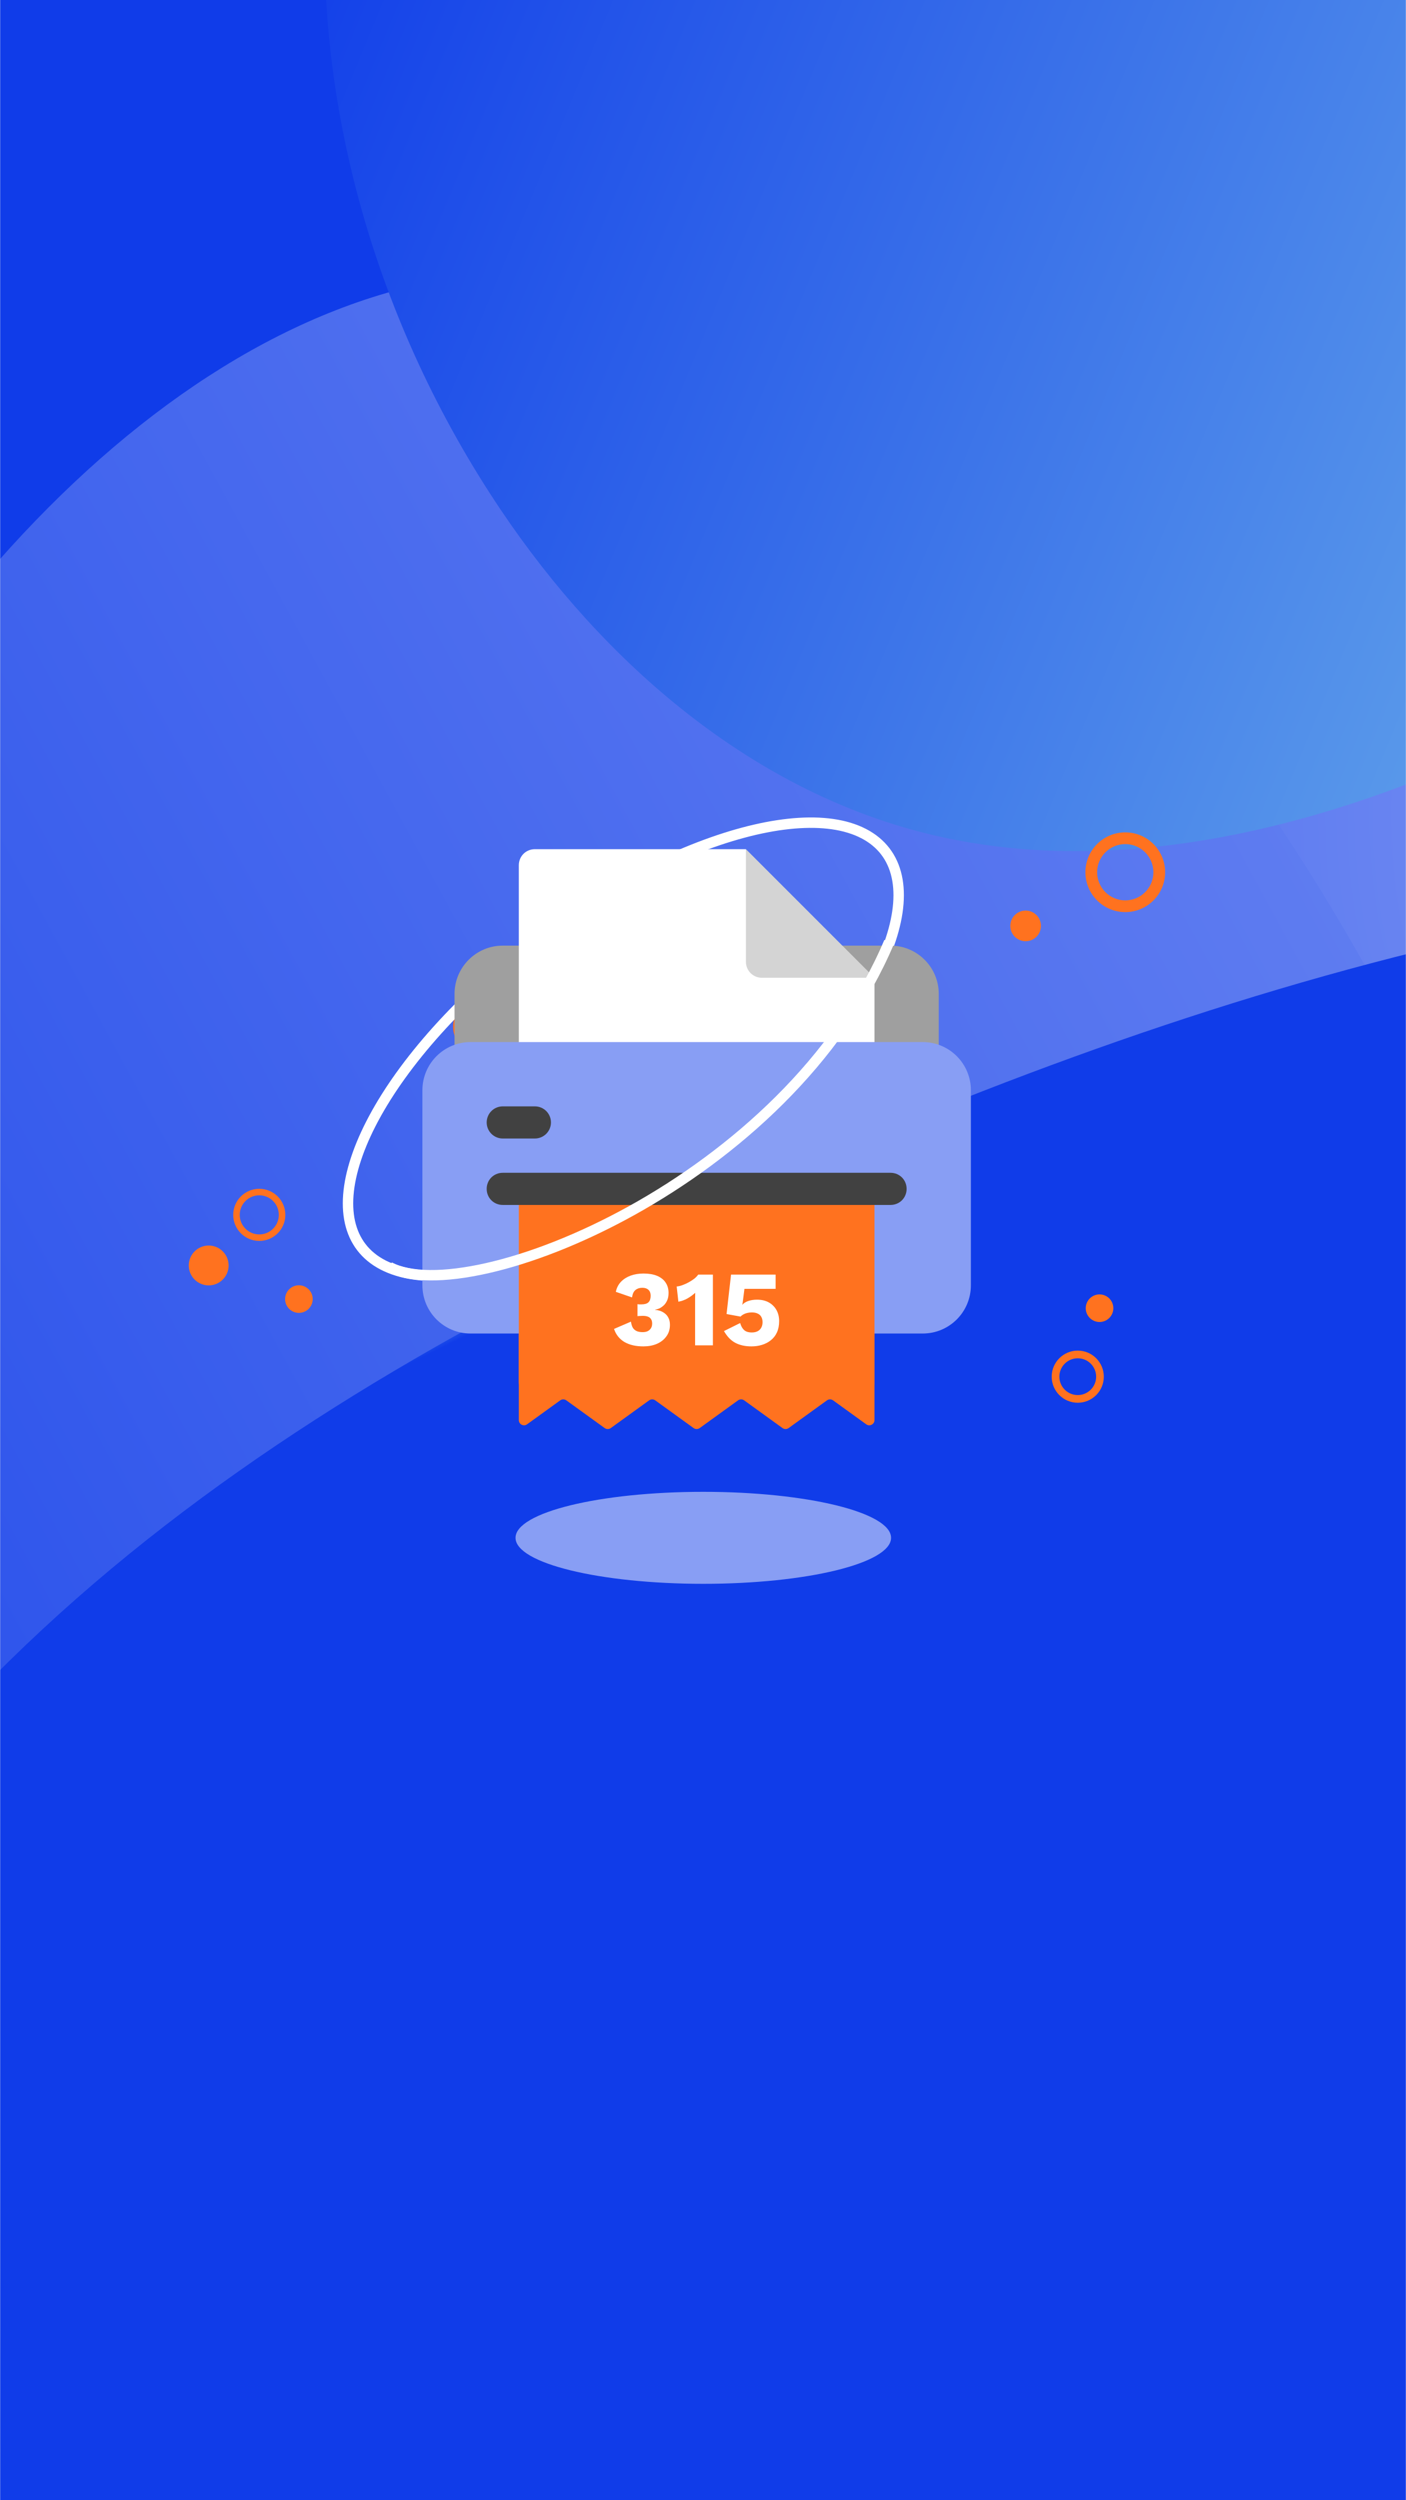 <svg width="1080" height="1920" viewBox="0 0 1080 1920" fill="none" xmlns="http://www.w3.org/2000/svg">
<rect x="0" y="0" width="1080" height="1920" fill="#808080" stroke="none"/>
<g clip-path="url(#clip0_117_314)">
<rect width="1080" height="1920" fill="#EEEEEE"/>
<mask id="mask0_117_314" style="mask-type:luminance" maskUnits="userSpaceOnUse" x="0" y="-81" width="1080" height="2082">
<path d="M1080 2000.77L1080 -81L-0 -81L-0 2000.77L1080 2000.77Z" fill="white"/>
</mask>
<g mask="url(#mask0_117_314)">
<path d="M1080 2000.77L1080 -80.999L0 -80.999L0 2000.77L1080 2000.77Z" fill="url(#paint0_radial_117_314)"/>
<path style="mix-blend-mode:screen" d="M-852.822 -355.09C-569.025 -410.127 -269.163 -426.989 5.616 -339.269C280.422 -251.548 526.014 -44.021 593.838 227.207C608.553 286.069 614.844 346.675 616.761 407.176C627.075 734.665 501.309 1068.84 257.229 1296.9C216.621 1334.84 172.422 1370.18 121.311 1393.57C-10.557 1453.89 -173.988 1424.1 -292.869 1342.44C-411.75 1260.81 -490.752 1134.55 -541.269 1002.56C-591.813 870.578 -616.788 731.074 -648.54 593.755C-679.077 461.693 -716.067 331.114 -753.03 200.586C-773.523 128.193 -794.232 55.253 -828.819 -11.988C-874.314 -100.438 -942.003 -173.82 -1014.63 -242.336C-1054.24 -279.704 -1072.09 -298.934 -1010.5 -321.417C-961.902 -339.165 -903.717 -345.228 -852.795 -355.09L-852.822 -355.09Z" fill="url(#paint1_linear_117_314)"/>
<g style="mix-blend-mode:multiply">
<path d="M-454.086 1698.42C-398.564 1308.9 -306.995 921.932 -140.841 628.626C25.314 335.364 276.682 150.019 516.574 226.058C568.644 242.557 619.126 270.668 668.019 304.294C932.59 486.097 1154.87 842.979 1251.12 1285.45C1267.15 1359.07 1279.83 1435.64 1280.54 1513.79C1282.43 1715.45 1201.43 1903.18 1094.75 2004.05C988.057 2104.93 859.784 2129.19 736.908 2114.17C614.031 2099.19 494.113 2047.63 373.564 2005.89C257.618 1965.76 140.603 1934.56 23.643 1903.4C-41.247 1886.09 -106.602 1868.79 -172.313 1872.24C-258.732 1876.81 -340.906 1918.28 -420.943 1968.81C-464.604 1996.39 -486.161 2007.37 -482.518 1916.63C-479.642 1844.98 -464.084 1768.22 -454.141 1698.33L-454.086 1698.42Z" fill="url(#paint2_linear_117_314)" style="mix-blend-mode:screen"/>
</g>
<path style="mix-blend-mode:screen" d="M1339.31 1993.13C1270.22 2072.37 1195.4 2147.94 1108 2208.07C1020.6 2268.24 919.728 2312.66 813.024 2324.55C753.786 2331.16 692.118 2327.38 637.389 2304.54C556.66 2270.84 498.717 2198.73 464.373 2120.66C422.685 2025.89 411.426 1918.26 436.833 1818.26C462.24 1718.28 524.88 1626.79 612.684 1568.19C644.085 1547.24 679.24 1530.22 717.094 1525.23C756.838 1519.97 797.094 1528.17 835.839 1538.11C964.008 1571 1086.37 1623.43 1215.68 1651.98C1244.67 1658.38 1274.64 1663.59 1304.1 1659.4C1334.69 1655.05 1362.74 1640.84 1389.18 1625.39C1435.56 1598.27 1479.06 1566.58 1518.83 1531C1541.67 1510.58 1593.11 1433.08 1623.7 1434.72C1629.96 1480.21 1606.47 1540.79 1591.89 1584.04C1575.07 1633.95 1553.26 1682.24 1528.01 1728.72C1476.44 1823.73 1410.75 1911.13 1339.31 1993.1L1339.31 1993.13Z" fill="url(#paint3_linear_117_314)"/>
<path style="mix-blend-mode:screen" d="M1762.92 -54.679C1674.55 92.502 1575.78 235.286 1452.12 356.601C1328.46 477.916 1178.34 577.477 1009.24 626.034C915.333 652.993 814.434 663.818 719.124 641.856C578.535 609.484 463.488 508.7 384.837 391.809C289.365 249.91 239.388 78.815 250.971 -89.939C262.527 -258.692 336.858 -423.933 461.652 -542.854C506.283 -585.374 558.15 -622.56 617.901 -641.036C680.649 -660.448 748.203 -658.236 813.84 -652.772C1030.97 -634.712 1244.44 -583.475 1462.08 -572.754C1510.93 -570.36 1560.96 -570.151 1607.34 -584.984C1655.54 -600.415 1696.77 -631.095 1734.97 -663.363C1802.04 -719.961 1863.06 -783.195 1916.9 -851.659C1947.84 -891.004 2008.19 -1030.48 2058.16 -1036.23C2081.73 -964.335 2061.62 -859.882 2050.82 -785.927C2038.34 -700.522 2017.28 -616.445 1990.18 -534.293C1934.77 -366.424 1854.31 -206.934 1762.92 -54.731L1762.92 -54.679Z" fill="url(#paint4_linear_117_314)"/>
<path style="mix-blend-mode:screen" d="M619.461 893.904C445.635 969.576 275.589 1056.46 126.792 1171.51C-22.005 1286.55 -149.364 1431.36 -221.859 1601.39C-262.116 1695.83 -285.12 1799.24 -270.972 1900.41C-250.101 2049.65 -150.066 2179.84 -28.161 2274.01C119.853 2388.35 305.37 2458.69 494.937 2464.99C684.531 2471.29 876.96 2412.16 1023.19 2295.69C1075.49 2254.05 1122.58 2204.3 1149.69 2144.37C1178.14 2081.45 1182.98 2011.16 1184 1942.52C1187.38 1715.5 1153.33 1488.67 1164.94 1261.88C1167.56 1211.01 1172.74 1159.12 1194.34 1112.62C1216.78 1064.32 1255.5 1024.93 1295.62 988.806C1366.06 925.416 1443.23 869.026 1525.47 820.625C1572.72 792.808 1734.91 745.395 1746.76 694.184C1669.09 661.942 1550.31 671.493 1466.61 674.667C1369.98 678.336 1273.83 691.061 1179.22 710.239C985.878 749.455 799.173 815.603 619.407 893.852L619.461 893.904Z" fill="url(#paint5_linear_117_314)"/>
</g>
<circle cx="199.16" cy="932.924" r="17.516" stroke="#FF721F" stroke-width="5"/>
<path fill-rule="evenodd" clip-rule="evenodd" d="M827.862 1071.31C835.665 1071.31 841.991 1064.98 841.991 1057.18C841.991 1049.38 835.665 1043.05 827.862 1043.05C820.059 1043.05 813.733 1049.38 813.733 1057.18C813.733 1064.98 820.059 1071.31 827.862 1071.31ZM827.862 1077.2C838.916 1077.2 847.878 1068.23 847.878 1057.18C847.878 1046.13 838.916 1037.16 827.862 1037.16C816.808 1037.16 807.846 1046.13 807.846 1057.18C807.846 1068.23 816.808 1077.2 827.862 1077.2Z" fill="#FF721F"/>
<path fill-rule="evenodd" clip-rule="evenodd" d="M864.361 691.423C876.296 691.423 885.97 681.748 885.97 669.814C885.97 657.88 876.296 648.205 864.361 648.205C852.427 648.205 842.753 657.88 842.753 669.814C842.753 681.748 852.427 691.423 864.361 691.423ZM864.361 700.427C881.268 700.427 894.974 686.721 894.974 669.814C894.974 652.907 881.268 639.202 864.361 639.202C847.455 639.202 833.749 652.907 833.749 669.814C833.749 686.721 847.455 700.427 864.361 700.427Z" fill="#FF721F"/>
<circle cx="160.306" cy="971.778" r="15.306" fill="#FF721F"/>
<circle cx="787.83" cy="711.023" r="11.774" fill="#FF721F"/>
<circle cx="844.597" cy="1004.6" r="10.597" fill="#FF721F"/>
<circle cx="229.597" cy="997.597" r="10.597" fill="#FF721F"/>
<ellipse cx="540.232" cy="1180.93" rx="144.232" ry="35.322" fill="white" fill-opacity="0.5"/>
<circle cx="369.207" cy="788.391" r="21.193" fill="#FF721F"/>
<path d="M587.054 855.252C536.339 901.767 478.125 938.056 425.19 959.183C371.946 980.433 325.568 985.809 296.83 972.67C268.093 959.532 260.394 929.432 273.498 889.83C286.525 850.458 319.85 802.79 370.566 756.274C421.282 709.759 479.495 673.47 532.43 652.344C585.674 631.093 632.052 625.717 660.79 638.856C689.527 651.994 697.226 682.094 684.122 721.697C671.095 761.068 637.77 808.736 587.054 855.252Z" stroke="white" stroke-width="8"/>
<path d="M398.524 1025.94V1090.52C398.524 1093.78 402.222 1095.67 404.867 1093.76L430.33 1075.36C431.728 1074.34 433.618 1074.34 435.016 1075.36L464.479 1096.65C465.877 1097.66 467.767 1097.66 469.165 1096.65L498.628 1075.36C500.026 1074.34 501.916 1074.34 503.314 1075.36L532.777 1096.65C534.175 1097.66 536.065 1097.66 537.464 1096.65L566.926 1075.36C568.325 1074.34 570.214 1074.34 571.613 1075.36L601.075 1096.65C602.474 1097.66 604.363 1097.66 605.762 1096.65L635.224 1075.36C636.623 1074.34 638.512 1074.34 639.911 1075.36L665.373 1093.76C668.018 1095.67 671.716 1093.78 671.716 1090.52V842.321C671.716 840.112 669.926 838.321 667.716 838.321H402.524C400.315 838.321 398.524 840.112 398.524 842.321V1025.94Z" fill="#FF721F"/>
<path d="M410.867 824.915H361.494C354.672 824.915 349.151 819.394 349.151 812.572V763.199C349.151 742.781 365.762 726.17 386.18 726.17H410.867C417.689 726.17 423.21 731.691 423.21 738.513V812.572C423.21 819.394 417.689 824.915 410.867 824.915Z" fill="#9F9F9F"/>
<path d="M721.088 812.572C721.088 819.394 715.567 824.915 708.745 824.915H659.372C652.55 824.915 647.029 819.394 647.029 812.572L622.343 738.513C622.343 731.691 627.864 726.17 634.686 726.17H684.058C704.477 726.17 721.088 742.781 721.088 763.199V812.572Z" fill="#9F9F9F"/>
<path d="M671.716 750.856V812.572C671.716 819.483 666.286 824.915 659.373 824.915H410.867C403.954 824.915 398.524 819.483 398.524 812.572V664.455C398.524 657.542 403.954 652.112 410.867 652.112H572.972L597.658 726.17L671.716 750.856Z" fill="white"/>
<path d="M708.745 800.229H361.494C341.004 800.229 324.465 816.767 324.465 837.258V987.02C324.465 1007.51 341.004 1024.05 361.494 1024.05H708.745C729.235 1024.05 745.774 1007.51 745.774 987.02V837.258C745.774 816.767 729.235 800.229 708.745 800.229Z" fill="#889EF4"/>
<path d="M572.971 738.513C572.971 745.425 578.401 750.856 585.314 750.856H671.715L572.971 652.112V738.513Z" fill="#D4D4D4"/>
<path d="M410.867 874.287H386.18C379.358 874.287 373.837 868.766 373.837 861.944C373.837 855.121 379.358 849.601 386.18 849.601H410.867C417.689 849.601 423.21 855.121 423.21 861.944C423.21 868.766 417.689 874.287 410.867 874.287Z" fill="#414141"/>
<path d="M671.716 915.429V1061.08C671.716 1067.99 666.286 1073.42 659.373 1073.42H410.867C403.954 1073.42 398.524 1067.99 398.524 1061.08V915.429H671.716Z" fill="#FF721F"/>
<path d="M696.402 912.962C696.402 919.873 690.972 925.305 684.059 925.305H386.18C379.268 925.305 373.837 919.873 373.837 912.962C373.837 906.049 379.268 900.619 386.18 900.619H684.059C690.972 900.619 696.402 906.049 696.402 912.962Z" fill="#414141"/>
<path d="M494.203 1033.92C488.388 1033.92 483.533 1032.8 479.638 1030.55C475.798 1028.25 473.137 1024.9 471.656 1020.51L484.658 1014.91C484.932 1016.89 485.426 1018.48 486.139 1019.69C486.907 1020.84 487.922 1021.69 489.183 1022.24C490.445 1022.73 491.926 1022.98 493.627 1022.98C495.163 1022.98 496.452 1022.73 497.494 1022.24C498.591 1021.69 499.442 1020.92 500.045 1019.93C500.649 1018.95 500.95 1017.77 500.95 1016.4C500.95 1014.97 500.649 1013.82 500.045 1012.94C499.497 1012.06 498.674 1011.43 497.577 1011.05C496.534 1010.66 495.245 1010.47 493.709 1010.47C492.996 1010.47 492.338 1010.5 491.734 1010.55C491.131 1010.55 490.445 1010.61 489.677 1010.72V1001.5C490.116 1001.56 490.555 1001.61 490.994 1001.67C491.433 1001.67 491.954 1001.67 492.557 1001.67C495.135 1001.67 496.973 1001.15 498.07 1000.1C499.222 999.006 499.798 997.306 499.798 995.002C499.798 993.027 499.222 991.518 498.07 990.476C496.973 989.433 495.41 988.912 493.38 988.912C491.241 988.912 489.485 989.488 488.114 990.64C486.742 991.737 485.864 993.63 485.48 996.318L473.055 992.039C473.659 989.022 474.948 986.471 476.923 984.387C478.897 982.302 481.366 980.711 484.328 979.614C487.346 978.517 490.665 977.968 494.285 977.968C498.454 977.968 501.965 978.572 504.818 979.778C507.67 980.985 509.837 982.713 511.319 984.963C512.8 987.212 513.54 989.845 513.54 992.862C513.54 995.221 513.156 997.196 512.388 998.787C511.675 1000.38 510.743 1001.67 509.591 1002.65C508.493 1003.64 507.369 1004.38 506.217 1004.88C505.065 1005.31 504.105 1005.59 503.337 1005.7V1005.95C504.324 1005.95 505.449 1006.14 506.71 1006.52C507.972 1006.91 509.207 1007.54 510.413 1008.41C511.62 1009.24 512.608 1010.39 513.376 1011.87C514.199 1013.35 514.61 1015.19 514.61 1017.38C514.61 1020.78 513.705 1023.72 511.895 1026.19C510.139 1028.66 507.725 1030.58 504.653 1031.95C501.581 1033.26 498.098 1033.92 494.203 1033.92Z" fill="white"/>
<path d="M533.929 1033.1V1001.83C533.929 1000.41 533.929 998.951 533.929 997.47C533.984 995.934 534.011 994.371 534.011 992.78C532.201 994.426 530.198 995.879 528.004 997.141C525.81 998.348 523.506 999.171 521.092 999.61L519.775 987.925C521.202 987.815 522.71 987.459 524.301 986.855C525.947 986.252 527.565 985.511 529.156 984.633C530.747 983.756 532.173 982.823 533.435 981.836C534.697 980.793 535.657 979.778 536.315 978.791H547.588V1033.1H533.929Z" fill="white"/>
<path d="M577.184 1033.92C572.466 1033.92 568.352 1033.02 564.841 1031.21C561.385 1029.34 558.478 1026.33 556.119 1022.16L568.544 1015.98C569.147 1018.18 570.107 1019.93 571.424 1021.25C572.795 1022.57 574.825 1023.23 577.513 1023.23C579.214 1023.23 580.668 1022.92 581.874 1022.32C583.081 1021.72 584.014 1020.84 584.672 1019.69C585.385 1018.48 585.742 1017.03 585.742 1015.33C585.742 1013.68 585.413 1012.31 584.754 1011.21C584.151 1010.11 583.246 1009.29 582.039 1008.74C580.832 1008.14 579.324 1007.84 577.513 1007.84C576.197 1007.84 575.017 1007.98 573.975 1008.25C572.933 1008.47 571.973 1008.83 571.095 1009.32C570.272 1009.76 569.504 1010.33 568.791 1011.05L558.093 1009.07L561.55 978.791H595.781V989.735H571.835L570.437 1000.6L570.19 1001.91H570.272C571.369 1000.65 572.905 999.692 574.88 999.034C576.855 998.375 579.049 998.046 581.463 998.046C585.029 998.046 588.073 998.759 590.597 1000.19C593.12 1001.61 595.068 1003.56 596.439 1006.03C597.811 1008.5 598.496 1011.32 598.496 1014.5C598.496 1017.85 597.92 1020.76 596.768 1023.23C595.671 1025.64 594.108 1027.64 592.078 1029.23C590.103 1030.82 587.826 1032 585.248 1032.77C582.725 1033.54 580.037 1033.92 577.184 1033.92Z" fill="white"/>
<path d="M682.983 723.345C604.686 908.197 360.964 1005.92 299.15 972.956" stroke="white" stroke-width="8"/>
</g>
<defs>
<radialGradient id="paint0_radial_117_314" cx="0" cy="0" r="1" gradientUnits="userSpaceOnUse" gradientTransform="translate(1541.73 629.328) rotate(90) scale(1641.97 1703.67)">
<stop stop-color="#889EF4"/>
<stop offset="1" stop-color="#103CE9"/>
</radialGradient>
<linearGradient id="paint1_linear_117_314" x1="1607.66" y1="1797.06" x2="204.873" y2="976.569" gradientUnits="userSpaceOnUse">
<stop stop-color="#889EF4"/>
<stop offset="1" stop-color="#103CE9"/>
</linearGradient>
<linearGradient id="paint2_linear_117_314" x1="1637.92" y1="-372.585" x2="-1011.55" y2="1070.43" gradientUnits="userSpaceOnUse">
<stop stop-color="#889EF4"/>
<stop offset="1" stop-color="#103CE9"/>
</linearGradient>
<linearGradient id="paint3_linear_117_314" x1="1354.6" y1="2004.78" x2="601.221" y2="1521.44" gradientUnits="userSpaceOnUse">
<stop stop-color="#889EF4"/>
<stop offset="1" stop-color="#103CE9"/>
</linearGradient>
<linearGradient id="paint4_linear_117_314" x1="1791.4" y1="-39.777" x2="425.522" y2="-605.183" gradientUnits="userSpaceOnUse">
<stop stop-color="#74BBEA"/>
<stop offset="1" stop-color="#103CE9"/>
</linearGradient>
<linearGradient id="paint5_linear_117_314" x1="606.481" y1="863.133" x2="622.352" y2="895.27" gradientUnits="userSpaceOnUse">
<stop stop-color="#74BBEA"/>
<stop offset="1" stop-color="#103CE9"/>
</linearGradient>
<clipPath id="clip0_117_314">
<rect width="1080" height="1920" fill="white"/>
</clipPath>
</defs>
</svg>
